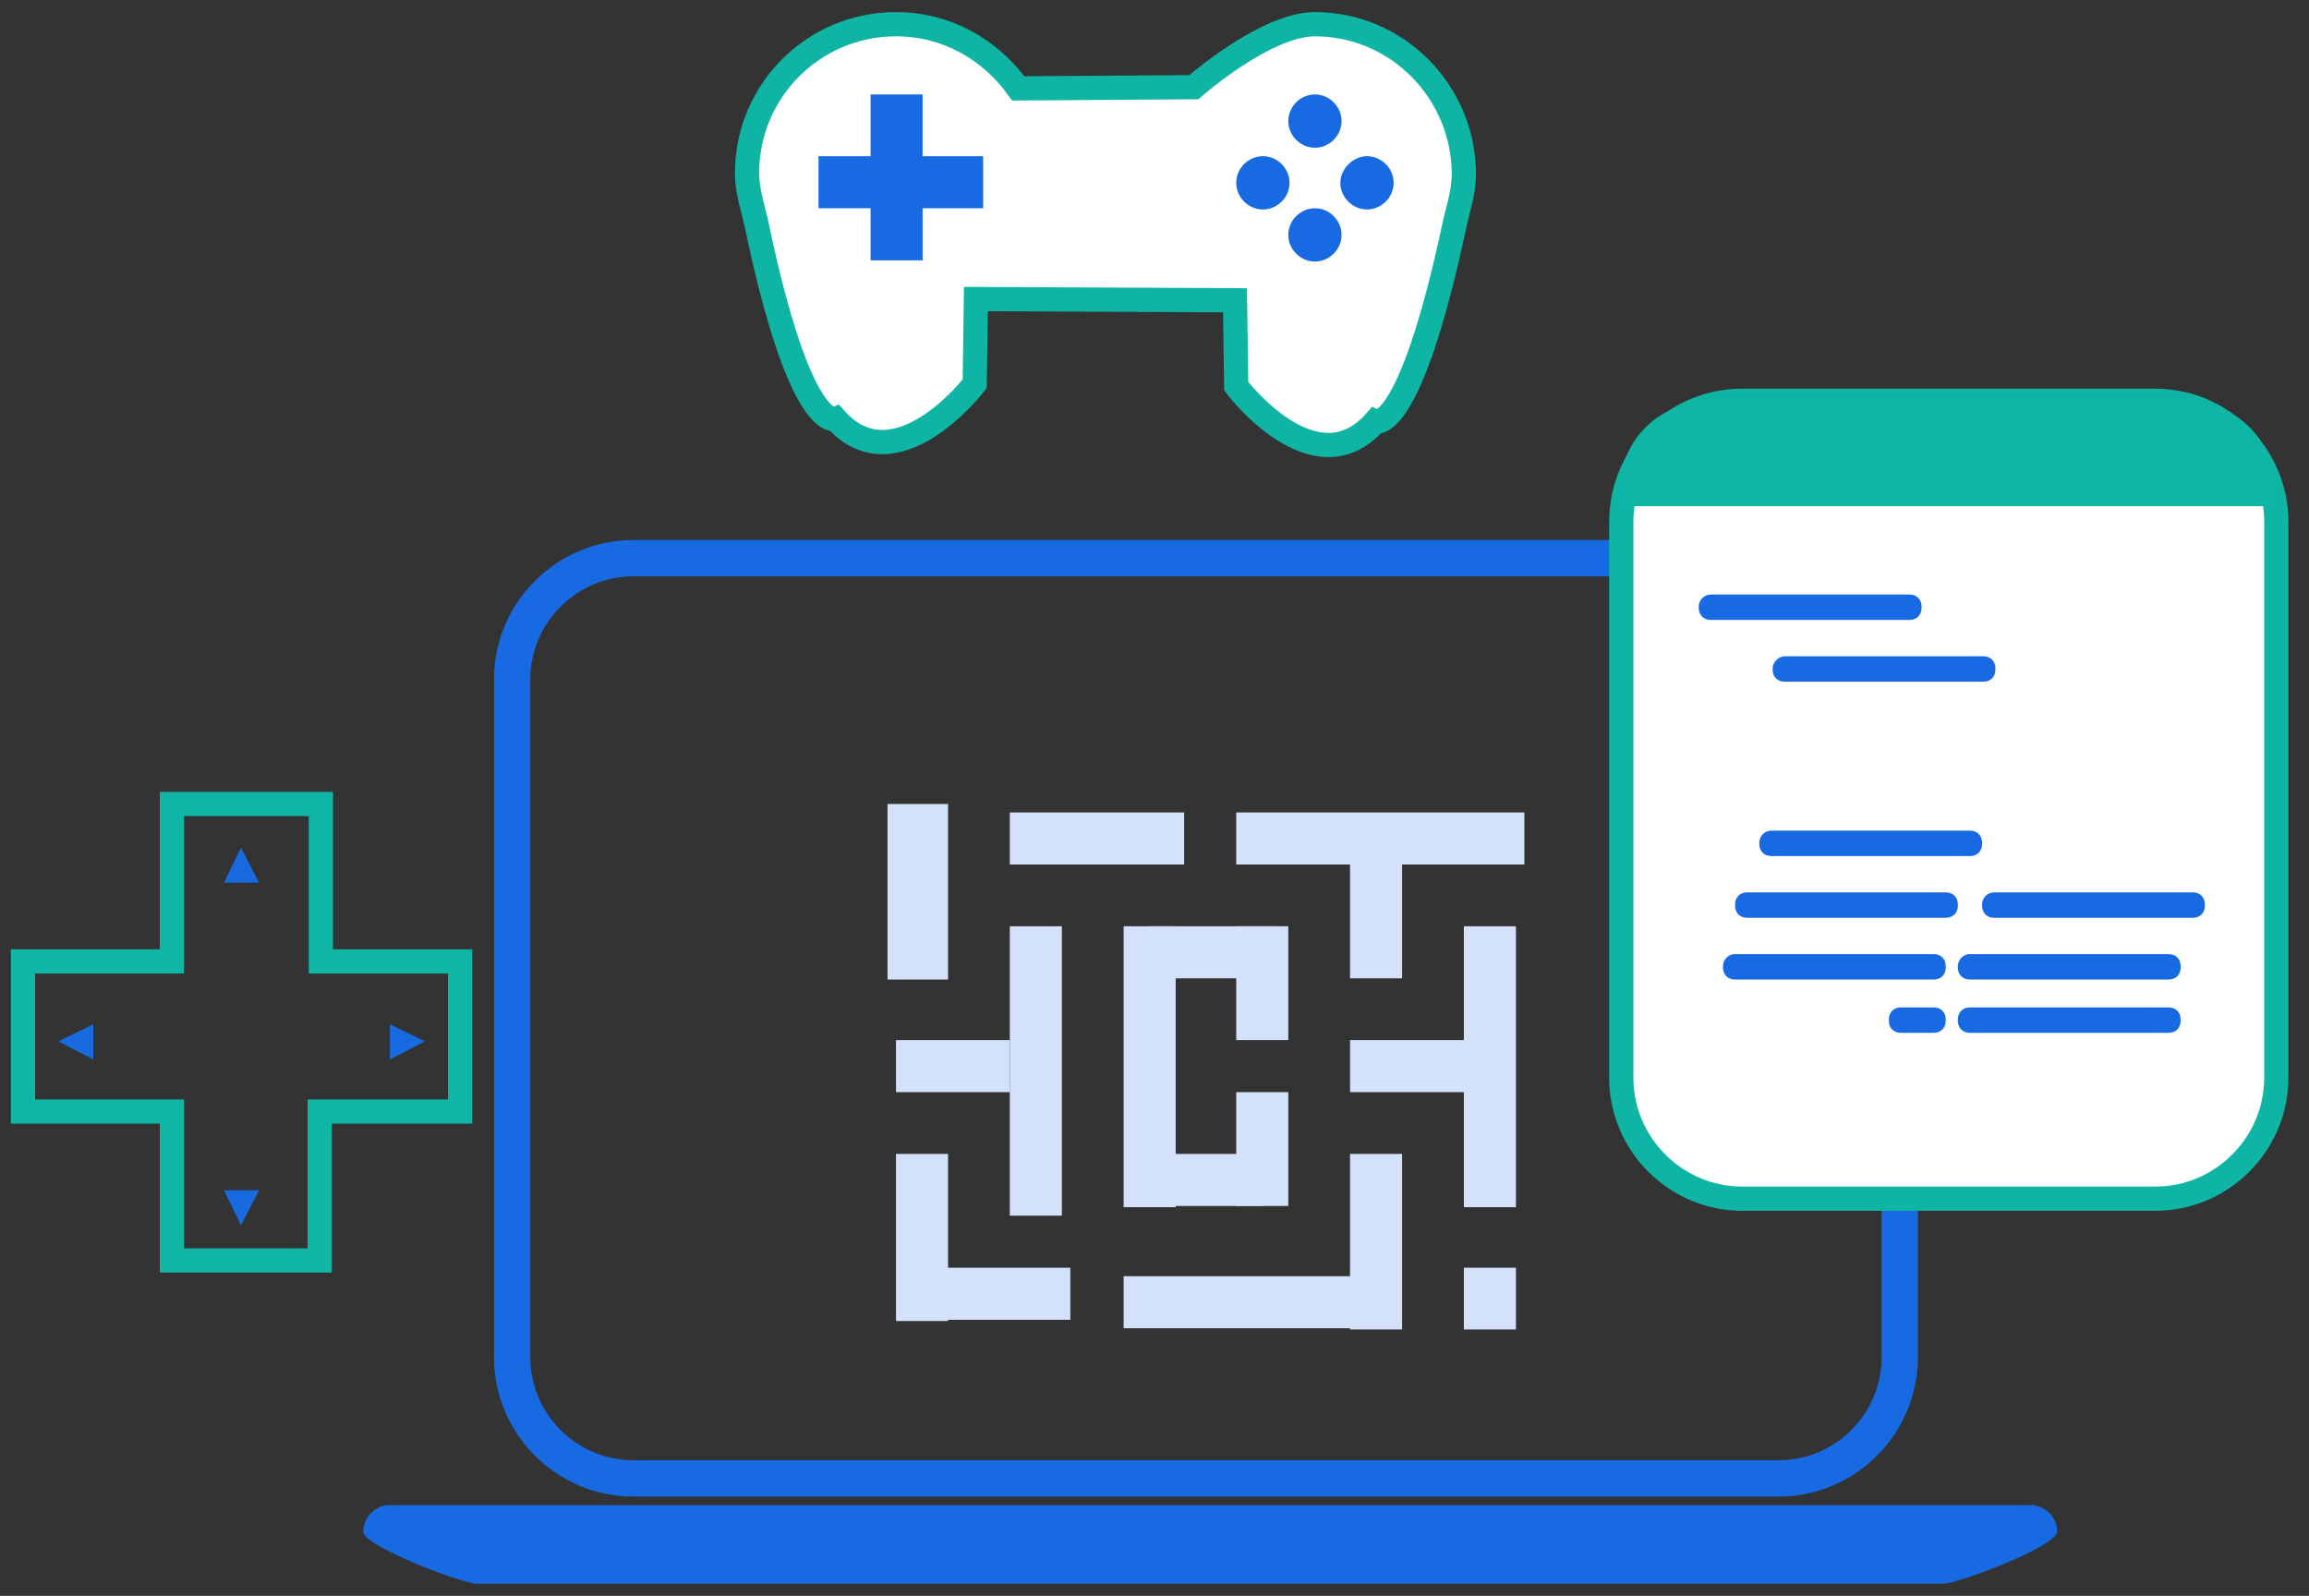 <?xml version="1.0" encoding="utf-8"?>
<!-- Generator: Adobe Illustrator 22.0.1, SVG Export Plug-In . SVG Version: 6.00 Build 0)  -->
<svg version="1.1" id="Layer_1" xmlns="http://www.w3.org/2000/svg" xmlns:xlink="http://www.w3.org/1999/xlink" x="0px" y="0px"
	 viewBox="0 0 190.7 131.8" style="enable-background:new 0 0 190.7 131.8;" xml:space="preserve">
<rect x="0" y="0" width="190.7" height="131.8" fill="#333333" stroke="none"/>
<style type="text/css">
	.st0{fill-rule:evenodd;clip-rule:evenodd;fill:#FFFFFF;stroke:#0FB5A4;stroke-width:2;stroke-miterlimit:10;}
	.st1{fill-rule:evenodd;clip-rule:evenodd;fill:#176AE1;}
	.st2{fill-rule:evenodd;clip-rule:evenodd;fill:#186AE0;}
	.st3{fill-rule:evenodd;clip-rule:evenodd;fill:none;stroke:#0FB5A5;stroke-width:2;stroke-miterlimit:10;}
	.st4{fill-rule:evenodd;clip-rule:evenodd;fill:#D3E1FA;}
	.st5{fill-rule:evenodd;clip-rule:evenodd;fill:none;}
	.st6{fill-rule:evenodd;clip-rule:evenodd;fill:none;stroke:#186AE2;stroke-width:3;stroke-miterlimit:10;}
	.st7{fill-rule:evenodd;clip-rule:evenodd;fill:#0FB5A5;}
</style>
<g>
	<path class="st0" d="M102,24.8l0.1,7.1c0,0,6.5,8.6,11.5,2.9c0,0,2.8,1.2,6.5-16.1c0.3-1.4,0.8-2.8,0.8-4.3
		c0-6.8-5.5-12.4-12.3-12.4c-4.1,0-10,5.2-10,5.2L84.1,7.3C81.8,4.1,78.2,2,74,2c-6.8,0-12.3,5.5-12.3,12.3c0,1.5,0.5,2.9,0.8,4.3
		c3.6,17.2,6.5,16,6.5,16c5,5.6,11.5-2.9,11.5-2.9l0.1-7L102,24.8z"/>
	<path class="st1" d="M108.6,7.8c1.2,0,2.2,1,2.2,2.2c0,1.2-1,2.2-2.2,2.2c-1.2,0-2.2-1-2.2-2.2C106.4,8.8,107.4,7.8,108.6,7.8z"/>
	<path class="st1" d="M108.6,17.2c1.2,0,2.2,1,2.2,2.2c0,1.2-1,2.2-2.2,2.2c-1.2,0-2.2-1-2.2-2.2C106.4,18.2,107.4,17.2,108.6,17.2z
		"/>
	<path class="st1" d="M104.3,12.9c1.2,0,2.2,1,2.2,2.2s-1,2.2-2.2,2.2c-1.2,0-2.2-1-2.2-2.2S103.1,12.9,104.3,12.9z"/>
	<path class="st1" d="M112.9,12.9c1.2,0,2.2,1,2.2,2.2s-1,2.2-2.2,2.2c-1.2,0-2.2-1-2.2-2.2S111.8,12.9,112.9,12.9z"/>
	<path class="st1" d="M81.2,17.2h-5v4.3h-4.3v-4.3h-4.3v-4.3h4.3V7.8h4.3v5.1h5V17.2z"/>
	<path class="st2" d="M35.1,86l-2.9-1.4v2.9L35.1,86z"/>
	<path class="st2" d="M4.8,86l2.9-1.4v2.9L4.8,86z"/>
	<path class="st2" d="M19.9,101.2l-1.4-2.9h2.9L19.9,101.2z"/>
	<path class="st2" d="M19.9,70l-1.4,2.9h2.9L19.9,70z"/>
	<path class="st3" d="M38,91.8H26.4v12.3H14.2V91.8H1.9V79.4h12.3v-13h12.3v13H38V91.8z"/>
	<path class="st1" d="M32.2,124.3h135.5c1.2,0,2.2,1,2.2,2.2c0,1.2-8.2,4.3-9.4,4.3H39.4c-1.2,0-9.4-3.1-9.4-4.3
		C30,125.3,31,124.3,32.2,124.3z"/>
	<path class="st4" d="M111.5,68.5h4.3v12.3h-4.3V68.5z"/>
	<path class="st4" d="M120.9,76.5h4.3v23.2h-4.3V76.5z"/>
	<path class="st4" d="M120.9,104.7h4.3v5.1h-4.3V104.7z"/>
	<path class="st4" d="M111.5,95.3h4.3v14.5h-4.3V95.3z"/>
	<path class="st4" d="M92.8,76.5h4.3v23.2h-4.3V76.5z"/>
	<path class="st4" d="M102.1,76.5h4.3v9.4h-4.3V76.5z"/>
	<path class="st4" d="M102.1,90.2h4.3v9.4h-4.3V90.2z"/>
	<path class="st4" d="M77.6,104.7h10.8v4.3H77.6V104.7z"/>
	<path class="st4" d="M83.4,67.1h14.4v4.3H83.4V67.1z"/>
	<path class="st4" d="M102.1,67.1h23.8v4.3h-23.8V67.1z"/>
	<path class="st4" d="M92.8,105.4h19.5v4.3H92.8V105.4z"/>
	<path class="st4" d="M94.9,76.5h10.8v4.3H94.9V76.5z"/>
	<path class="st4" d="M93.5,95.3h10.8v4.3H93.5V95.3z"/>
	<path class="st4" d="M111.5,85.9h10.8v4.3h-10.8V85.9z"/>
	<path class="st4" d="M74,95.3h4.3v13.8H74V95.3z"/>
	<path class="st4" d="M83.4,76.5h4.3v23.9h-4.3V76.5z"/>
	<path class="st4" d="M74,85.9h9.4v4.3H74V85.9z"/>
	<path class="st4" d="M73.3,66.4h5v14.5h-5V66.4z"/>
	<path class="st5" d="M69.5,54.8h68.4c1.1,0,2,0.9,2,2c0,1.1-0.9,2-2,2H69.5c-1.1,0-2-0.9-2-2C67.5,55.7,68.4,54.8,69.5,54.8z"/>
	<path class="st5" d="M60.8,54.8h1.8c1.1,0,2,0.9,2,2c0,1.1-0.9,2-2,2h-1.8c-1.1,0-2-0.9-2-2C58.8,55.7,59.7,54.8,60.8,54.8z"/>
	<path class="st5" d="M52.9,54.8h1.8c1.1,0,2,0.9,2,2c0,1.1-0.9,2-2,2h-1.8c-1.1,0-2-0.9-2-2C50.9,55.7,51.8,54.8,52.9,54.8z"/>
	<path class="st6" d="M52.3,46.1h94.6c5.5,0,10,4.5,10,10v56c0,5.5-4.5,10-10,10H52.3c-5.5,0-10-4.5-10-10v-56
		C42.3,50.6,46.8,46.1,52.3,46.1z"/>
	<path class="st0" d="M143.9,33.1h34.1c5.5,0,10,4.5,10,10V89c0,5.5-4.5,10-10,10h-34.1c-5.5,0-10-4.5-10-10V43.1
		C133.9,37.6,138.3,33.1,143.9,33.1z"/>
	<path class="st7" d="M133.8,41.8v-1.4c0-4,3.2-7.2,7.2-7.2h39.7c4,0,7.2,3.2,7.2,7.2v1.4H133.8z"/>
	<path class="st1" d="M141.3,49.1h16.4c0.6,0,1,0.4,1,1v0.1c0,0.6-0.4,1-1,1h-16.4c-0.6,0-1-0.4-1-1v-0.1
		C140.3,49.5,140.8,49.1,141.3,49.1z"/>
	<path class="st1" d="M144.3,73.7h16.4c0.6,0,1,0.4,1,1v0.1c0,0.6-0.4,1-1,1h-16.4c-0.6,0-1-0.4-1-1v-0.1
		C143.3,74.1,143.7,73.7,144.3,73.7z"/>
	<path class="st1" d="M143.3,78.8h16.4c0.6,0,1,0.4,1,1v0.1c0,0.6-0.4,1-1,1h-16.4c-0.6,0-1-0.4-1-1v-0.1
		C142.3,79.3,142.7,78.8,143.3,78.8z"/>
	<path class="st1" d="M157,83.2h2.7c0.6,0,1,0.4,1,1v0.1c0,0.6-0.4,1-1,1H157c-0.6,0-1-0.4-1-1v-0.1C156,83.6,156.4,83.2,157,83.2z"
		/>
	<path class="st1" d="M147.4,54.2h16.4c0.6,0,1,0.4,1,1v0.1c0,0.6-0.4,1-1,1h-16.4c-0.6,0-1-0.4-1-1v-0.1
		C146.4,54.7,146.9,54.2,147.4,54.2z"/>
	<path class="st1" d="M146.3,68.6h16.4c0.6,0,1,0.4,1,1v0.1c0,0.6-0.4,1-1,1h-16.4c-0.6,0-1-0.4-1-1v-0.1
		C145.3,69,145.8,68.6,146.3,68.6z"/>
	<path class="st1" d="M164.7,73.7h16.4c0.6,0,1,0.4,1,1v0.1c0,0.6-0.4,1-1,1h-16.4c-0.6,0-1-0.4-1-1v-0.1
		C163.7,74.1,164.2,73.7,164.7,73.7z"/>
	<path class="st1" d="M162.7,78.8h16.4c0.6,0,1,0.4,1,1v0.1c0,0.6-0.4,1-1,1h-16.4c-0.6,0-1-0.4-1-1v-0.1
		C161.7,79.3,162.1,78.8,162.7,78.8z"/>
	<path class="st1" d="M162.7,83.2h16.4c0.6,0,1,0.4,1,1v0.1c0,0.6-0.4,1-1,1h-16.4c-0.6,0-1-0.4-1-1v-0.1
		C161.7,83.6,162.1,83.2,162.7,83.2z"/>
</g>
</svg>
